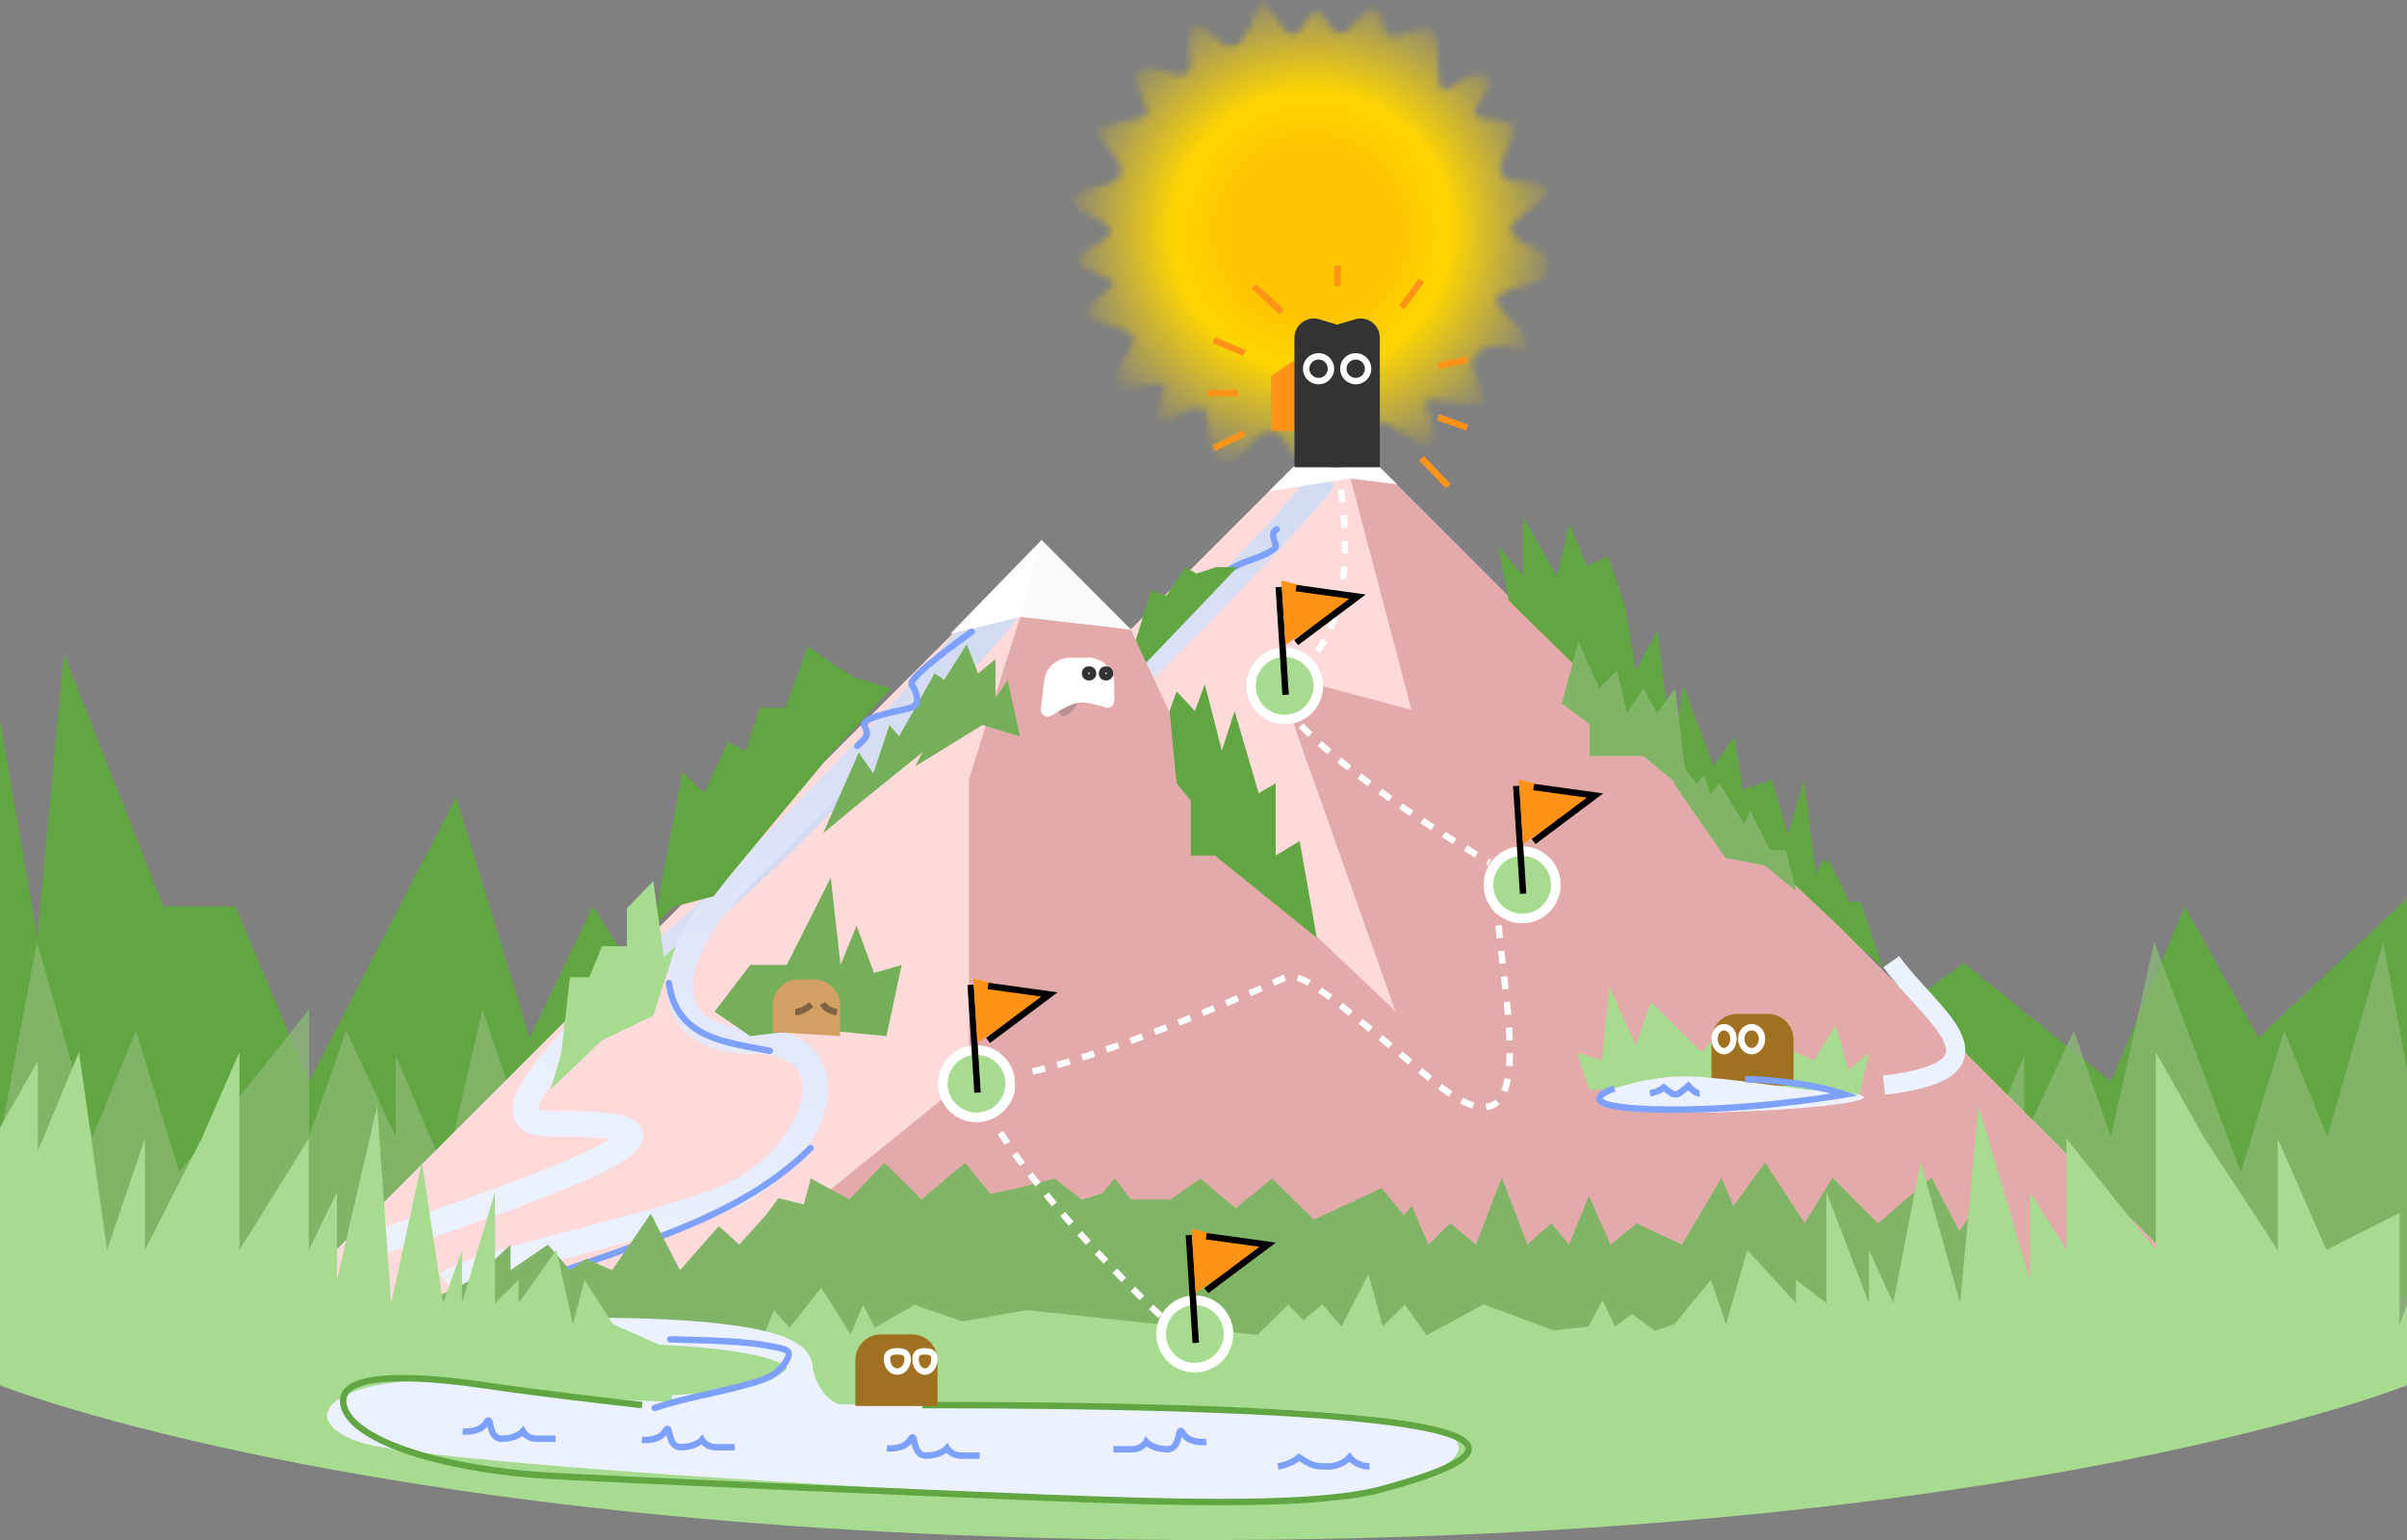 <svg width="375" height="240" viewBox="0 0 375 240" fill="none" xmlns="http://www.w3.org/2000/svg">
<rect x="0" y="0" width="375" height="240" fill="#808080" stroke="none"/>
<g clip-path="url(#clip0_57471_7188)">
<mask id="mask0_57471_7188" style="mask-type:alpha" maskUnits="userSpaceOnUse" x="166" y="0" width="76" height="73">
<path d="M215.453 3.538C214.727 -1.547 211.476 3.283 210.099 4.599C208.722 5.914 207.532 4.712 206.79 3.538C205.862 2.071 205.356 0.284 203.333 3.538C201.31 6.793 200.466 5.342 198.443 2.223C196.42 -0.897 196.167 0.284 195.323 2.645C194.48 5.005 192.71 9.474 189.422 5.933C186.134 2.392 185.459 3.538 185.206 5.933C184.953 8.327 187.398 13.352 181.497 11.16C175.595 8.968 176.607 12.678 178.04 15.375C179.473 18.073 178.799 18.242 174.583 19.085C170.368 19.928 170.705 19.928 171.632 21.783C172.56 23.638 177.956 27.516 171.632 28.949C165.309 30.383 166.489 31.732 168.85 33.081C171.211 34.429 175.679 35.526 170.705 38.139C165.731 40.753 168.091 41.512 171.126 42.776C174.162 44.041 174.583 43.788 170.705 46.739C166.827 49.69 171.379 50.196 174.583 51.292C177.787 52.388 176.775 53.146 174.583 56.772C172.391 60.397 172.391 61.662 177.956 60.228C183.52 58.795 180.991 60.65 180.316 64.36C179.642 68.069 184.026 63.854 185.965 63.601C187.904 63.348 188.157 63.601 188.41 68.77C188.663 73.939 192.204 72.622 194.227 69.849C196.251 67.075 198.949 66.215 200.213 68.77C201.478 71.326 202.321 72.959 204.851 69.849C207.38 66.738 206.87 66.613 209.811 69.849C212.752 73.084 213.144 72.005 213.831 67.888C214.517 63.77 217.36 66.907 220.497 68.77C223.634 70.633 224.08 68.868 222.654 64.849C221.227 60.829 223.34 62.496 226.869 62.79C230.399 63.084 232.457 63.868 230.693 60.535C228.928 57.202 228.928 56.222 230.693 54.66C232.105 53.412 235.537 54.14 237.076 54.66C239.981 54.831 237.076 51.243 234.171 48.508C231.266 45.774 235.026 45.262 238.614 44.236C242.203 43.211 243.057 40.306 238.614 38.426C234.171 36.546 235.026 35.35 237.076 33.641C239.127 31.932 244.766 28.857 238.614 28.515C232.462 28.173 233.317 26.977 235.026 22.704C236.735 18.432 235.538 18.945 231.095 18.432C226.652 17.92 235.368 12.28 231.095 11.597C226.823 10.913 223.626 18.976 224.08 8.76C224.534 -1.456 216.361 9.895 215.453 3.538Z" fill="#ECF1FF"/>
</mask>
<g mask="url(#mask0_57471_7188)">
<circle cx="204.362" cy="36.103" r="39.092" fill="url(#paint0_radial_57471_7188)"/>
</g>
<path d="M25.446 141.258L9.962 101.92L5.793 146.037L-3.882 89.319L-0.991 168.566V202.02H71.061L182.416 189.731V161.739V146.037L162.766 161.739L154.578 146.037L139.84 161.739L128.377 137.161L118.551 168.566L105.451 146.037V161.739L92.35 141.258L82.525 161.739L71.061 124.19L48.136 168.566L36.672 141.258H25.446Z" fill="#62A543"/>
<path d="M378.027 137.161V168.567V202.02H305.975L194.62 189.731V161.739V146.037L214.271 161.739L222.458 146.037L237.197 161.739L248.66 137.161L258.485 168.567L271.586 146.037V161.739L284.128 133.765L294.908 157.988L305.975 150.094L328.901 168.567L340.364 141.258L351.827 161.739L378.027 137.161Z" fill="#62A543"/>
<path opacity="0.7" d="M5.755 146.821L-0.991 182.7V209.748H41.416L106.956 199.812V177.18V164.485L95.39 177.18L90.571 164.485L81.897 177.18L75.15 157.309L69.367 182.7L61.657 164.485V177.18L53.946 160.621L48.163 177.18V157.309L27.923 182.7L21.176 160.621L14.43 177.18L5.755 146.821Z" fill="#8DBC77"/>
<path opacity="0.7" d="M371.281 146.821L378.027 182.7V209.748H335.62L270.08 199.812V177.18V164.485L281.646 177.18L286.465 164.485L295.139 177.18L301.886 157.309L307.669 182.7L315.379 164.485V177.18L323.09 160.621L328.873 177.18L335.62 146.821L349.113 182.7L355.86 160.621L362.606 177.18L371.281 146.821Z" fill="#8DBC77"/>
<path d="M162.605 84.565L38.24 208.931H351L208.165 66.095L176.15 98.11L162.605 84.565Z" fill="#FFDADA"/>
<path d="M156.706 95.433C150.233 103.884 130.273 122.95 120.78 132.443C108.914 144.309 69.896 175.114 85.539 175.114C101.181 175.114 111.671 176.126 58.551 193.748" stroke="url(#paint1_linear_57471_7188)" stroke-width="4"/>
<path d="M206.417 74.41C199.944 82.861 182.923 99.677 173.43 109.17" stroke="url(#paint2_linear_57471_7188)" stroke-width="4"/>
<path d="M198.902 82.492C197.558 83.239 199.168 84.981 198.647 85.422C197.082 86.746 194.43 87.23 192.616 88.199C190.053 89.568 187.796 91.018 186.33 93.531" stroke="#7EA1FF" stroke-linecap="round"/>
<path d="M176.15 98.11L162.605 84.565L150.962 121.409L150.962 167.925L116.075 196.166L83.681 208.931H351L208.165 66.095L219.904 110.611L198.766 105.012L217.396 157.579L193.324 134.699L176.15 98.11Z" fill="#E3AAAA"/>
<path d="M132.328 186.935L126.316 183.655L121.105 203.177L125.105 212.236L160.305 209.74L215.657 213.116L218.636 189.276L215.253 185.165L204.701 190.061L198.182 183.655L192.532 188.323L187.027 183.655L182.365 186.935H176.162L173.702 183.655L171.647 186.046L168.484 186.935L164.306 183.655L158.58 185.165L154.287 186.046L150.358 181.196L143.567 186.935L137.794 181.196L132.328 186.935Z" fill="#80B567"/>
<path d="M222.547 193.969L219.951 187.969L209.912 199.081L215.941 213.908H272.836L313.56 207.833L309.241 186.374L305.23 191.833L300.911 183.525L292.581 190.646L285.485 183.525L281.166 190.646L274.995 181.152L270.059 187.969L268.208 183.525L262.038 193.969L254.942 190.646L250.931 193.969L247.537 186.374L244.452 193.969L241.675 190.646L237.973 193.969L233.962 183.525L229.951 193.969L225.941 190.646L222.547 193.969Z" fill="#80B567"/>
<path d="M180.801 205.053C172.112 196.921 154.2 178.184 152.062 168.293C161.076 168.293 179.448 161.468 197.51 153.572C202.723 151.293 200.596 149.719 223.057 168.293C245.519 186.867 228.858 138.858 234.604 135.878C223.91 129.862 201.52 115.493 197.51 106.136C212.749 103.195 210.32 79.29 207.201 67.706" stroke="white" stroke-dasharray="2 2"/>
<circle cx="153.61" cy="169.37" r="5.25" fill="white" stroke="#E3AAAA" stroke-width="1.5"/>
<circle cx="237.322" cy="137.292" r="5.25" fill="white" stroke="#E3AAAA" stroke-width="1.5"/>
<circle cx="200.143" cy="106.892" r="5.25" fill="white" stroke="#E3AAAA" stroke-width="1.5"/>
<path d="M385.237 177.458V206.372V209.93H250.435L260.856 206.372L266.541 199.47L268.909 206.372L272.225 194.806L279.804 203.077V199.47L284.541 203.077V185.765L291.173 203.077V194.806L294.962 203.077L299.226 181.076L305.384 203.077L308.226 172.42L316.279 199.47V185.765L321.944 194.806V177.458L335.869 194.806V163.964L343.464 177.458L354.856 194.806V177.458L362.452 194.806L373.844 189.024V206.372L385.237 177.458Z" fill="#A7DB8F"/>
<path d="M136.219 208.361H97.856L99.307 209.93H258.666L257.75 208.361H212.261H198.997L159.935 204.176L136.219 208.361Z" fill="#A7DB8F"/>
<path d="M197.698 76.562L208.234 66.095L217.644 75.473L210.376 74.566L197.698 76.562Z" fill="white"/>
<path d="M375 209.114L375 215.886C375 215.886 314.846 240 187.5 240C60.155 240 0 215.886 0 215.886V209.114H375Z" fill="#A7DB8F"/>
<circle cx="208.143" cy="66.892" r="5.25" fill="white" stroke="#E3AAAA" stroke-width="1.5"/>
<path d="M198.03 58.597L202.024 55.891V67.139H198.03V58.597Z" fill="#FF9318"/>
<path d="M201.67 52.633C201.67 50.622 203.609 49.181 205.534 49.76L208.32 50.598L211.106 49.76C213.031 49.181 214.97 50.622 214.97 52.633V72.817H201.67V52.633Z" fill="#333333"/>
<circle cx="205.426" cy="57.463" r="0.619" stroke="#333333"/>
<circle cx="205.426" cy="57.463" r="1.933" stroke="white"/>
<circle cx="211.214" cy="57.463" r="1.933" stroke="white"/>
<circle cx="211.214" cy="57.463" r="0.619" stroke="#333333"/>
<circle cx="205.415" cy="57.463" r="0.619" stroke="#333333"/>
<circle cx="211.203" cy="57.463" r="0.619" stroke="#333333"/>
<path d="M224.054 57.059L228.549 56.044M224.054 65.035L228.549 66.63M221.444 71.415L225.649 75.766M193.891 67.5L189.106 69.82M192.876 61.264H188.09M193.891 55.029L189.106 52.999M199.692 48.648L195.341 44.588M208.392 44.588V41.398M218.398 47.923L221.444 43.718" stroke="#FF9318"/>
<circle cx="200.143" cy="106.892" r="5.25" fill="#A7DB8F" stroke="white" stroke-width="1.5"/>
<path d="M200.292 108.276L199.227 91.484" stroke="black"/>
<path d="M210.821 93.382L199.624 90.457L200.261 100.513L210.821 93.382Z" fill="#FF9318"/>
<path d="M201.935 91.656L211.496 92.976L201.935 100.143" stroke="black"/>
<circle cx="237.143" cy="137.892" r="5.25" fill="#A7DB8F" stroke="white" stroke-width="1.5"/>
<path d="M237.292 139.276L236.227 122.484" stroke="black"/>
<path d="M247.821 124.382L236.624 121.457L237.261 131.513L247.821 124.382Z" fill="#FF9318"/>
<path d="M238.935 122.656L248.496 123.976L238.935 131.143" stroke="black"/>
<path d="M151.436 98.493C144.963 106.943 124.273 127.95 114.78 137.443C102.914 149.309 102.077 162.262 117.719 162.262C133.361 162.262 127.623 181.217 111.981 187.15C99.467 191.897 74.03 196.727 69.715 200.143" stroke="url(#paint3_linear_57471_7188)" stroke-width="4"/>
<path d="M126.275 178.925C114.671 190.528 97.021 194.32 82.141 200.143" stroke="#7EA1FF" stroke-linecap="round"/>
<path d="M104.208 153.21C105.425 161.884 113.157 162.415 119.933 163.77" stroke="#7EA1FF" stroke-linecap="round"/>
<circle cx="152.143" cy="168.892" r="5.25" fill="#A7DB8F" stroke="white" stroke-width="1.5"/>
<path d="M152.292 170.276L151.227 153.484" stroke="black"/>
<path d="M162.821 155.382L151.624 152.457L152.261 162.513L162.821 155.382Z" fill="#FF9318"/>
<path d="M153.935 153.656L163.496 154.976L153.935 162.143" stroke="black"/>
<circle cx="186.143" cy="207.892" r="5.25" fill="#A7DB8F" stroke="white" stroke-width="1.5"/>
<path d="M186.292 209.276L185.227 192.484" stroke="black"/>
<path d="M196.821 194.382L185.624 191.457L186.261 201.513L196.821 194.382Z" fill="#FF9318"/>
<path d="M187.935 192.656L197.496 193.976L187.935 201.143" stroke="black"/>
<path d="M74.986 215.714C91.473 217.813 89.297 219.2 173.545 219.135C257.793 219.069 220.967 231.969 208.228 233.842C195.488 235.715 67.492 228.829 55.877 224.707C44.261 220.586 54.378 213.092 74.986 215.714Z" fill="#ECF1FF"/>
<path d="M100.039 218.973C94.965 218.409 83.127 217.028 76.363 216.013C67.907 214.745 52.265 213.054 53.533 218.973C54.801 224.891 70.444 229.119 85.241 229.965C97.079 230.641 140.399 232.525 162.789 233.403C185.179 234.281 205.593 234.72 215.252 232.086C227.325 228.793 260.032 218.973 143.692 218.973" stroke="#62A543"/>
<path d="M72.091 223.067C72.967 223.176 74.918 223.067 75.707 221.752C76.693 220.108 75.871 224.217 78.172 224.217C80.013 224.217 81.131 223.45 81.459 223.067C81.678 223.45 82.413 224.217 83.596 224.217C84.779 224.217 86.062 224.217 86.555 224.217" stroke="#7EA1FF"/>
<path d="M138.172 225.695C139.048 225.805 140.999 225.695 141.788 224.38C142.774 222.737 141.952 226.846 144.253 226.846C146.094 226.846 147.212 226.079 147.54 225.695C147.76 226.079 148.494 226.846 149.677 226.846C150.861 226.846 152.143 226.846 152.636 226.846" stroke="#7EA1FF"/>
<path d="M187.935 224.705C187.059 224.815 185.108 224.705 184.319 223.39C183.333 221.747 184.155 225.856 181.854 225.856C180.013 225.856 178.895 225.089 178.567 224.705C178.347 225.089 177.613 225.856 176.43 225.856C175.246 225.856 173.964 225.856 173.471 225.856" stroke="#7EA1FF"/>
<path d="M199.096 228.533C199.746 228.445 201.311 228.037 202.374 227.116C204.589 228.533 204.943 228.533 206.981 228.533C208.611 228.533 209.845 227.588 210.259 227.116C210.613 227.588 211.729 228.533 213.36 228.533" stroke="#7EA1FF"/>
<path d="M99.993 224.385C100.87 224.495 102.821 224.385 103.609 223.07C104.595 221.427 103.773 225.536 106.075 225.536C107.915 225.536 109.033 224.769 109.362 224.385C109.581 224.769 110.315 225.536 111.499 225.536C112.682 225.536 113.964 225.536 114.457 225.536" stroke="#7EA1FF"/>
<path d="M162.257 84.166L176.097 98.1L159.579 95.983L148.022 98.793L162.257 84.166Z" fill="white"/>
<path d="M162.257 84.166L176.199 98.11L158.94 96.135L162.257 84.166Z" fill="#FAFAFA"/>
<path d="M113.484 115.565L109.689 123.557L106.338 120.269L101.757 144.418L104.934 141.325L111.187 139.666L113.484 136.731L129.75 117.111L138.865 107.308L132.809 105.473L125.819 100.761L122.35 110.295H118.357L116.111 117.111L113.484 115.565Z" fill="#62A543"/>
<path d="M122.565 150.372H116.885L111.326 157.659L116.885 161.477L126.148 160.319L138.114 161.477L140.479 150.372L136.171 151.634L133.45 144.25L130.955 150.372L129.429 136.767L122.565 150.372Z" fill="#75AF5A"/>
<path d="M186.161 110.81L183.307 107.733L182.21 110.81L183.307 122.071L185.515 124.72V133.331H189.268L205.147 146.14L202.48 131.071L198.746 133.331V122.071L196.097 123.616L192.343 110.81L190.356 116.993L187.706 106.615L186.161 110.81Z" fill="#62A543"/>
<path d="M242.553 89.794L237.323 80.642V89.794L233.429 85.045L235.071 93.642L255.725 113.843L260.695 118.234L258.244 98.294L254.811 104.505L253.228 94.698L250.562 86.689L247.238 88.204L244.514 81.622L242.553 89.794Z" fill="#62A543"/>
<path d="M262.219 106.752L260.857 116.963H257.453L293.304 150.772L289.901 140.561H288.086L284.909 133.981L283.094 137.384L281.052 121.501L278.556 130.123L276.06 121.501L271.522 123.089L270.16 114.694L266.984 119.459L262.219 106.752Z" fill="#62A543"/>
<path d="M245.915 99.941L243.33 109.635L247.638 112.866V117.82H256.039L260.994 121.913L262.502 119.759L260.994 107.265L258.193 111.143L256.039 107.265L253.454 111.143L251.946 104.465L249.146 107.265L245.915 99.941Z" fill="#80B567"/>
<path d="M268.829 133.69L260.783 122.13L261.557 118.616L264.334 122.13L265.524 120.864L266.449 123.641L267.904 122.13L271.738 128.401L272.664 126.417L275.837 132.5H278.217L279.804 138.847L274.912 134.88L268.829 133.69Z" fill="#80B567"/>
<path d="M87.457 164.122L85.792 169.783L93.784 162.124L101.777 158.294L103.442 153.132L105.274 147.47L103.442 149.136L101.777 137.313L97.666 141.568V147.47H93.784L91.803 152.29H88.787L87.457 164.122Z" fill="#A7DB8F"/>
<path d="M133.793 117.265L128.26 129.839L133.793 125.248L143.691 117.265L142.605 119.411L153.056 112.99L158.892 114.75L156.992 105.974L155.092 108.825V102.717L152.377 104.942L150.613 100.41L147.084 105.974L145.612 104.942L140.08 114.75L138.571 112.99L136.056 120.534L133.793 117.265Z" fill="#75AF5A"/>
<path d="M179.342 92.02L176.951 99.764L178.545 103.295L184.011 97.601L192.78 88.376H189.478L186.403 89.401L184.695 88.376L181.734 92.817L179.342 92.02Z" fill="#62A543"/>
<path d="M151.393 98.442C150.686 98.979 141.215 105.664 142.057 106.717C142.619 107.419 143.434 109.497 142.34 110.112C141.185 110.762 133.817 111.535 134.749 113.295C135.492 114.698 134.773 115.062 133.57 116.265" stroke="#7EA1FF" stroke-linecap="round"/>
<path d="M79.541 193.96L74.113 199.14L56.836 207.646L78.065 209.231L125.396 208.4V187.744L121.257 186.729L119.518 189.138L115.172 193.96L111.985 191.076L105.943 197.945L101.38 189.138L95.376 197.945L91.293 196.173L88.846 197.945L85.357 193.96L79.541 197.945V193.96Z" fill="#80B567"/>
<path d="M120.557 204.222L119.06 207.964L119.808 208.927H136.276L152.744 206.895L142.478 203.366L136.276 206.895L134.458 203.366L132.533 207.964L127.935 200.693L123.016 206.895L120.557 204.222Z" fill="#A7DB8F"/>
<path d="M92.701 207.366C108.025 207.366 124.608 208.682 124.608 213.142M124.608 213.142C124.608 217.603 111.366 219.183 104.745 219.415L134.46 220.993C127.566 222.256 125.02 216.285 124.608 213.142Z" stroke="#ECF1FF" stroke-width="4"/>
<path d="M133.267 211.954C133.267 209.744 135.058 207.954 137.267 207.954H142.057C144.266 207.954 146.057 209.744 146.057 211.954V219.108H133.267V211.954Z" fill="#A07121"/>
<path d="M145.572 211.824C145.572 212.995 144.821 213.757 144.102 213.757C143.384 213.757 142.633 212.995 142.633 211.824C142.633 211.272 142.807 211.006 143.008 210.856C143.238 210.685 143.602 210.593 144.102 210.593C144.602 210.593 144.966 210.685 145.197 210.856C145.398 211.006 145.572 211.272 145.572 211.824Z" stroke="white"/>
<path d="M141.411 211.824C141.411 212.96 140.625 213.757 139.799 213.757C138.973 213.757 138.187 212.96 138.187 211.824C138.187 211.286 138.367 211.021 138.591 210.866C138.849 210.686 139.255 210.593 139.799 210.593C140.343 210.593 140.749 210.686 141.007 210.866C141.231 211.021 141.411 211.286 141.411 211.824Z" stroke="white"/>
<path d="M121.777 216.958H124.566L127.935 219.108H114.457L121.777 216.958Z" fill="#ECF1FF"/>
<path d="M104.436 208.727C110.03 208.942 116.12 208.839 121.587 210.101C123.076 210.445 123.177 210.986 122.452 212.154C121.06 214.398 119.351 214.93 116.634 215.7C111.791 217.072 106.769 217.823 101.993 219.415" stroke="#7EA1FF" stroke-linecap="round"/>
<path d="M-0.991 177.458V206.372V209.93H103.574L95.49 206.372L91.081 199.471L89.243 206.372L86.671 194.807L80.792 203.077V199.471L77.118 203.077V185.765L71.974 203.077V194.807L69.034 203.077L65.727 181.076L60.95 203.077L58.746 172.42L52.499 199.471V185.765L48.105 194.807V177.458L37.304 194.807V163.964L31.412 177.458L22.575 194.807V177.458L16.683 194.807L12.311 163.964L5.899 179.338V165.348L-0.991 177.458Z" fill="#A7DB8F"/>
<path d="M245.685 164.001L247.549 169.781L289.682 170.713L291.173 164.001L288.004 166.798L285.953 159.714L282.598 165.306L277.378 162.883L272.903 165.306L268.988 159.714L265.074 164.001L257.244 156.172L254.82 162.883L250.719 153.748L249.6 165.306L245.685 164.001Z" fill="#A7DB8F"/>
<path d="M279.428 162.015C279.428 159.806 277.637 158.015 275.428 158.015H270.639C268.43 158.015 266.639 159.806 266.639 162.015V169.17H279.428V162.015Z" fill="#A07121"/>
<path d="M267.124 161.886C267.124 163.057 267.875 163.818 268.593 163.818C269.311 163.818 270.063 163.057 270.063 161.886C270.063 160.755 269.346 160.09 268.593 160.09C267.841 160.09 267.124 160.755 267.124 161.886Z" stroke="white"/>
<path d="M271.285 161.886C271.285 163.022 272.071 163.819 272.897 163.819C273.723 163.819 274.508 163.022 274.508 161.886C274.508 160.79 273.759 160.09 272.897 160.09C272.035 160.09 271.285 160.79 271.285 161.886Z" stroke="white"/>
<path d="M260.955 167.786C267.357 167.443 280.008 170.017 284.728 170.015C302.384 171.223 274.389 173.965 257.348 173.287C240.307 172.609 252.951 168.215 260.955 167.786Z" fill="#ECF1FF"/>
<path d="M257.065 170.409C257.538 170.311 258.631 169.988 259.219 169.479C260.1 170.164 260.883 170.899 261.569 170.409C262.117 170.018 262.776 169.463 263.037 169.234C263.364 169.626 264.173 170.409 264.799 170.409" stroke="#7EA1FF"/>
<path d="M293.525 169.12C314.556 166.675 300.487 158.085 294.655 149.871" stroke="#ECF1FF" stroke-width="3"/>
<path d="M251.528 169.625C248.805 170.561 246.201 172.524 257.571 172.882C271.783 173.33 287.45 170.577 287.45 170.577C282.168 168.751 274.879 168.219 271.895 168.182" stroke="#7EA1FF"/>
<path d="M200.687 203.281L195.857 208.111L199.097 208.831L252.514 209.821L259.81 208.831L254.246 204.751L251.649 206.729L249.671 202.649L247.445 206.729L242.128 207.348L231.123 203.281L222.22 208.111L218.882 203.281L215.419 206.729L213.194 198.568L208.99 206.729L206.022 203.281L203.054 205.74L200.687 203.281Z" fill="#A7DB8F"/>
<path d="M165.177 109.371C164.863 110.156 164.811 112.061 166.067 111.517C167.638 110.836 169.522 107.434 165.177 109.371Z" fill="#BA9191"/>
<path d="M162.686 106.044C162.924 104.031 164.631 102.514 166.658 102.514H169.589C171.798 102.514 173.589 104.305 173.589 106.514V109.268C173.589 109.982 172.857 110.477 172.18 110.252C171.096 109.892 169.589 109.476 168.405 109.476C167.219 109.476 165.276 110.573 163.817 111.522C163.076 112.004 162.052 111.406 162.156 110.527L162.686 106.044Z" fill="white"/>
<circle cx="169.677" cy="104.946" r="1.933" stroke="white"/>
<circle cx="169.666" cy="104.946" r="0.619" stroke="#333333"/>
<circle cx="172.311" cy="104.946" r="0.619" stroke="#333333"/>
<path d="M120.386 156.634C120.386 154.425 122.176 152.634 124.386 152.634H126.871C129.08 152.634 130.871 154.425 130.871 156.634V161.464L120.386 160.838V156.634Z" fill="#D29F65"/>
<path d="M123.903 157.725C124.298 157.742 125.347 157.528 126.377 156.538M128.198 156.372C128.514 157.069 129.169 157.541 130.385 157.725" stroke="#806241"/>
</g>
<defs>
<radialGradient id="paint0_radial_57471_7188" cx="0" cy="0" r="1" gradientUnits="userSpaceOnUse" gradientTransform="translate(204.362 36.103) rotate(90) scale(39.092)">
<stop offset="0.335" stop-color="#FFC400"/>
<stop offset="0.55" stop-color="#FFD500"/>
<stop offset="1" stop-color="#FFD900" stop-opacity="0"/>
</radialGradient>
<linearGradient id="paint1_linear_57471_7188" x1="133.276" y1="115.906" x2="93.993" y2="175.973" gradientUnits="userSpaceOnUse">
<stop offset="0.416" stop-color="#D3DBF2"/>
<stop offset="1" stop-color="#ECF1FF"/>
</linearGradient>
<linearGradient id="paint2_linear_57471_7188" x1="202.786" y1="74.41" x2="165.921" y2="174.12" gradientUnits="userSpaceOnUse">
<stop stop-color="#D3DBF2"/>
<stop offset="1" stop-color="#ECF1FF"/>
</linearGradient>
<linearGradient id="paint3_linear_57471_7188" x1="147.076" y1="100.433" x2="110.21" y2="200.143" gradientUnits="userSpaceOnUse">
<stop stop-color="#D3DBF2"/>
<stop offset="1" stop-color="#ECF1FF"/>
</linearGradient>
<clipPath id="clip0_57471_7188">
<rect width="375" height="240" fill="white"/>
</clipPath>
</defs>
</svg>
